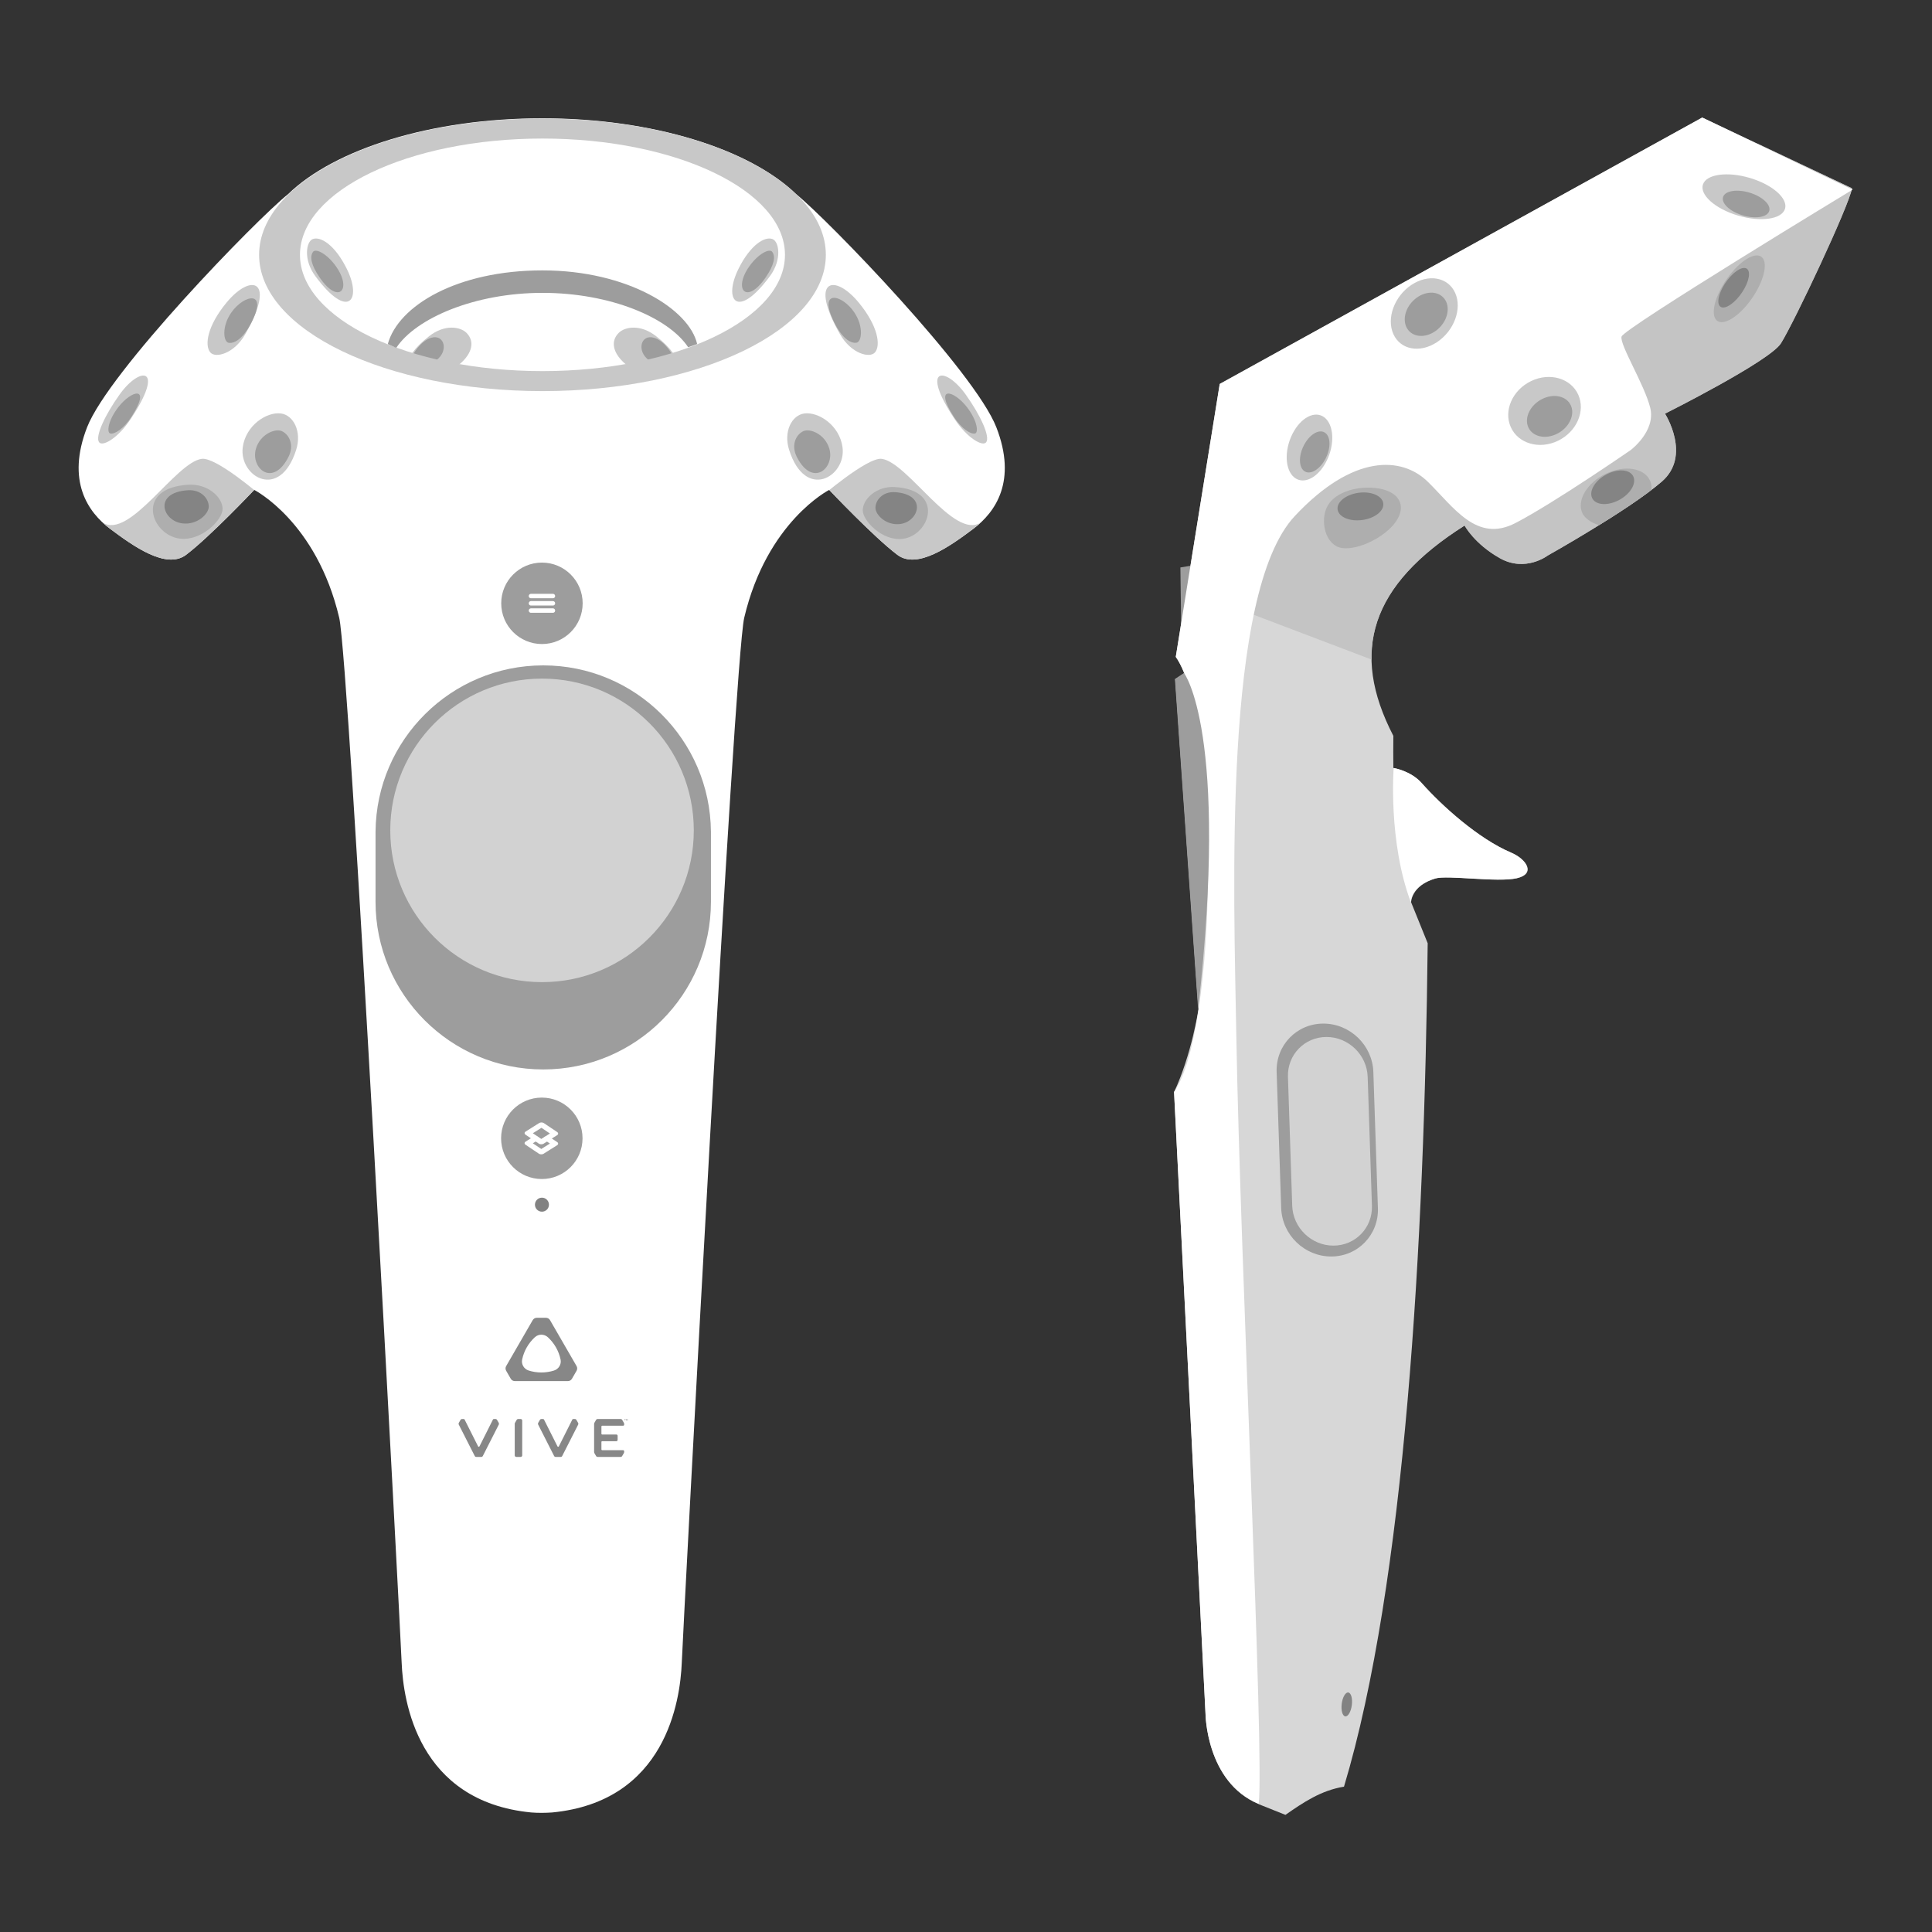 <?xml version="1.0" encoding="UTF-8" standalone="no"?>
<!DOCTYPE svg PUBLIC "-//W3C//DTD SVG 1.1//EN" "http://www.w3.org/Graphics/SVG/1.1/DTD/svg11.dtd">
<svg width="100%" height="100%" viewBox="0 0 800 800" version="1.1" xmlns="http://www.w3.org/2000/svg" xmlns:xlink="http://www.w3.org/1999/xlink" xml:space="preserve" xmlns:serif="http://www.serif.com/" style="fill-rule:evenodd;clip-rule:evenodd;stroke-linecap:round;stroke-linejoin:round;stroke-miterlimit:1.5;">
    <rect x="0" y="0" width="800" height="800" fill="#333333" stroke="none"/>
    <g id="WhiteSolid" transform="matrix(1.194,0,0,1.194,17.91,36.962)">
        <g id="FrontView" transform="matrix(1.043,0,0,1.043,-811.214,-21.956)">
            <path d="M859.159,55.943C874.558,40.992 906.617,30.702 943.634,30.702C980.539,30.702 1012.51,40.929 1027.97,55.807C1038.76,64.466 1087.52,115.003 1094.68,133.455C1101.59,151.242 1094.48,161.619 1086.96,167.242C1079.26,173.005 1068.34,180.812 1061.77,175.858C1053.89,169.921 1039.1,154.264 1039.1,154.264C1039.1,154.264 1018.39,164.763 1010.84,196.786C1007.49,210.978 990.627,530.955 990.077,544.285C989.558,556.884 984.778,590.383 946.949,594.023C944.659,594.173 942.368,594.205 940.07,594.023C902.241,590.383 897.461,556.884 896.942,544.285C896.392,530.955 879.525,210.978 876.18,196.786C868.632,164.763 847.916,154.264 847.916,154.264C847.916,154.264 833.125,169.921 825.249,175.858C818.678,180.812 807.762,173.005 800.056,167.242C792.537,161.619 785.432,151.242 792.337,133.455C799.511,114.977 848.451,64.497 859.153,55.943L859.159,55.943Z" style="fill:white;"/>
            <clipPath id="_clip1">
                <path d="M859.159,55.943C874.558,40.992 906.617,30.702 943.634,30.702C980.539,30.702 1012.51,40.929 1027.97,55.807C1038.76,64.466 1087.52,115.003 1094.68,133.455C1101.59,151.242 1094.48,161.619 1086.96,167.242C1079.26,173.005 1068.34,180.812 1061.77,175.858C1053.89,169.921 1039.1,154.264 1039.1,154.264C1039.1,154.264 1018.39,164.763 1010.84,196.786C1007.49,210.978 990.627,530.955 990.077,544.285C989.558,556.884 984.778,590.383 946.949,594.023C944.659,594.173 942.368,594.205 940.07,594.023C902.241,590.383 897.461,556.884 896.942,544.285C896.392,530.955 879.525,210.978 876.18,196.786C868.632,164.763 847.916,154.264 847.916,154.264C847.916,154.264 833.125,169.921 825.249,175.858C818.678,180.812 807.762,173.005 800.056,167.242C792.537,161.619 785.432,151.242 792.337,133.455C799.511,114.977 848.451,64.497 859.153,55.943L859.159,55.943Z"/>
            </clipPath>
            <g clip-path="url(#_clip1)">
                <g transform="matrix(-0.442,0,0,0.442,1142.02,29.288)">
                    <path d="M118.638,307.197C97.78,369.324 180.303,355.752 180.303,355.752L240.09,288.905C240.09,288.905 204.255,257.978 193.373,259.384C173.672,261.929 138.88,320.818 118.638,307.197Z" style="fill:rgb(200,200,200);"/>
                </g>
                <g transform="matrix(0.442,0,0,0.442,745.001,29.288)">
                    <path d="M237.378,286.67C237.378,286.67 204.255,257.978 193.373,259.384C173.672,261.929 138.88,320.818 118.638,307.197C98.396,293.576 138.815,365.936 138.815,365.936C138.815,365.936 221.483,356.869 227.675,353.586C233.866,350.302 237.378,286.67 237.378,286.67Z" style="fill:rgb(200,200,200);"/>
                </g>
            </g>
            <g transform="matrix(0.409,-0.232,0.148,0.206,789.297,88.654)">
                <path d="M168.379,286.47C172.479,283.124 177.875,280.328 184.742,278.454C198.949,274.576 206.734,288.04 207.722,298.975C209.128,314.547 202.335,326.307 190.878,330.343C187.356,331.585 148.882,302.384 168.379,286.47Z" style="fill:rgb(200,200,200);"/>
            </g>
            <g transform="matrix(-0.409,-0.232,-0.148,0.206,1098.32,88.654)">
                <path d="M168.379,286.47C172.479,283.124 177.875,280.328 184.742,278.454C198.949,274.576 206.734,288.04 207.722,298.975C209.128,314.547 202.335,326.307 190.878,330.343C187.356,331.585 148.882,302.384 168.379,286.47Z" style="fill:rgb(200,200,200);"/>
            </g>
            <g transform="matrix(-0.247,-0.16,-0.169,0.115,1076.59,102.461)">
                <path d="M159.576,293.486C166.116,287.628 184.968,276.078 195.101,281.847C207.71,289.024 193.653,317.954 176.065,319.811C167.545,320.711 151.285,300.915 159.576,293.486Z" style="fill:rgb(157,157,157);"/>
            </g>
            <g transform="matrix(0.247,-0.16,0.169,0.115,811.025,102.461)">
                <path d="M159.576,293.486C166.116,287.628 184.968,276.078 195.101,281.847C207.71,289.024 193.653,317.954 176.065,319.811C167.545,320.711 151.285,300.915 159.576,293.486Z" style="fill:rgb(157,157,157);"/>
            </g>
            <g transform="matrix(1.131,0,0,1.131,-57.893,-651.073)">
                <path d="M885.636,602.884C931.615,602.884 968.944,620.836 968.944,642.948C968.944,665.06 931.615,683.012 885.636,683.012C839.657,683.012 802.328,665.06 802.328,642.948C802.328,620.836 839.657,602.884 885.636,602.884ZM885.636,608.762C924.984,608.762 956.929,624.08 956.929,642.948C956.929,661.815 924.984,677.133 885.636,677.133C846.289,677.133 814.343,661.815 814.343,642.948C814.343,624.08 846.289,608.762 885.636,608.762Z" style="fill:rgb(200,200,200);"/>
            </g>
            <g transform="matrix(0.442,0,0,0.442,745.001,29.288)">
                <g>
                    <path d="M183.354,278.85C197.668,278.022 208.852,287.893 209.058,296.956C209.238,304.928 193.497,321.397 176.947,319.409C155.001,316.773 142.661,281.201 183.354,278.85Z" style="fill:rgb(174,174,174);"/>
                    <g transform="matrix(0.685,0,0,0.685,57.242,91.628)">
                        <path d="M183.262,279.391C197.565,278.396 206.229,288.068 206.434,297.131C206.615,305.102 194.028,317.775 177.478,315.788C155.532,313.152 145.155,282.042 183.262,279.391Z" style="fill:rgb(132,132,132);"/>
                    </g>
                </g>
                <g transform="matrix(0.246,-0.969,-0.969,-0.246,490.179,500.827)">
                    <path d="M185.186,279.98C199.5,279.152 209.879,288.404 208.782,297.796C207.519,308.603 193.497,321.397 176.947,319.409C155.001,316.773 144.493,282.331 185.186,279.98Z" style="fill:rgb(200,200,200);"/>
                    <g transform="matrix(0.678,-0.102,0.102,0.678,25.804,113.541)">
                        <path d="M183.262,279.391C197.565,278.396 206.229,288.068 206.434,297.131C206.615,305.102 194.028,317.775 177.478,315.788C155.532,313.152 145.155,282.042 183.262,279.391Z" style="fill:rgb(157,157,157);"/>
                    </g>
                </g>
                <g transform="matrix(-0.731,0.938,-0.359,-0.28,375.632,134.387)">
                    <path d="M185.186,279.98C199.465,277.217 209.879,288.404 208.782,297.796C207.519,308.603 193.5,317.59 176.947,319.409C154.82,321.84 144.894,287.775 185.186,279.98Z" style="fill:rgb(200,200,200);"/>
                    <g transform="matrix(0.629,-0.095,0.109,0.725,37.857,96.15)">
                        <path d="M183.262,279.391C197.565,278.396 206.229,288.068 206.434,297.131C206.615,305.102 194.028,317.775 177.478,315.788C155.532,313.152 145.155,282.042 183.262,279.391Z" style="fill:rgb(157,157,157);"/>
                    </g>
                </g>
                <g transform="matrix(1,0,0,1,-9.503,10.821)">
                    <g transform="matrix(-0.731,0.938,-0.493,-0.384,508.498,88.405)">
                        <path d="M185.054,279.121C199.26,275.243 208.819,289.584 207.722,298.975C206.459,309.782 195.641,321.355 176.493,320.299C152.114,318.954 145.532,289.909 185.054,279.121Z" style="fill:rgb(200,200,200);"/>
                    </g>
                    <g transform="matrix(-0.38,0.646,-0.477,-0.104,443.059,56.889)">
                        <path d="M183.262,279.391C201.505,277.829 208.796,285.659 209.001,294.721C209.182,302.693 194.028,317.775 177.478,315.788C155.532,313.152 145.048,282.663 183.262,279.391Z" style="fill:rgb(157,157,157);"/>
                    </g>
                </g>
                <g transform="matrix(1,0,0,1,7.341,3.502)">
                    <g transform="matrix(-0.499,-0.94,0.475,-0.322,231.125,382.106)">
                        <path d="M185.054,279.121C199.26,275.243 208.819,289.584 207.722,298.975C206.459,309.782 195.641,321.355 176.493,320.299C152.114,318.954 145.532,289.909 185.054,279.121Z" style="fill:rgb(200,200,200);"/>
                    </g>
                    <g transform="matrix(-0.347,-0.569,0.271,-0.374,262.316,329.419)">
                        <path d="M183.705,281.445C201.949,279.883 208.796,285.659 209.001,294.721C209.182,302.693 193.529,314.387 175.941,316.244C142.8,319.743 145.492,284.717 183.705,281.445Z" style="fill:rgb(157,157,157);"/>
                    </g>
                </g>
                <g transform="matrix(-1,0,0,1,899.622,0)">
                    <g transform="matrix(0.936,0,0,0.961,13.327,12.613)">
                        <path d="M183.354,278.85C197.668,278.022 208.852,287.893 209.058,296.956C209.238,304.928 193.497,321.397 176.947,319.409C155.001,316.773 142.661,281.201 183.354,278.85Z" style="fill:rgb(174,174,174);"/>
                    </g>
                    <g transform="matrix(0.642,0,0,0.658,66.92,100.624)">
                        <path d="M183.262,279.391C197.565,278.396 206.229,288.068 206.434,297.131C206.615,305.102 194.028,317.775 177.478,315.788C155.532,313.152 145.155,282.042 183.262,279.391Z" style="fill:rgb(132,132,132);"/>
                    </g>
                </g>
                <g transform="matrix(-0.246,-0.969,0.969,-0.246,409.443,500.827)">
                    <path d="M185.186,279.98C199.5,279.152 209.879,288.404 208.782,297.796C207.519,308.603 193.497,321.397 176.947,319.409C155.001,316.773 144.493,282.331 185.186,279.98Z" style="fill:rgb(200,200,200);"/>
                    <g transform="matrix(0.678,-0.102,0.102,0.678,25.804,113.541)">
                        <path d="M183.262,279.391C197.565,278.396 206.229,288.068 206.434,297.131C206.615,305.102 194.028,317.775 177.478,315.788C155.532,313.152 145.155,282.042 183.262,279.391Z" style="fill:rgb(157,157,157);"/>
                    </g>
                </g>
                <g transform="matrix(0.731,0.938,0.359,-0.28,523.991,134.387)">
                    <path d="M185.186,279.98C199.465,277.217 209.879,288.404 208.782,297.796C207.519,308.603 193.5,317.59 176.947,319.409C154.82,321.84 144.894,287.775 185.186,279.98Z" style="fill:rgb(200,200,200);"/>
                    <g transform="matrix(0.629,-0.095,0.109,0.725,37.857,96.15)">
                        <path d="M183.262,279.391C197.565,278.396 206.229,288.068 206.434,297.131C206.615,305.102 194.028,317.775 177.478,315.788C155.532,313.152 145.155,282.042 183.262,279.391Z" style="fill:rgb(157,157,157);"/>
                    </g>
                </g>
                <g transform="matrix(-1,0,0,1,909.126,10.821)">
                    <g transform="matrix(-0.731,0.938,-0.493,-0.384,508.498,88.405)">
                        <path d="M185.054,279.121C199.26,275.243 208.819,289.584 207.722,298.975C206.459,309.782 195.641,321.355 176.493,320.299C152.114,318.954 145.532,289.909 185.054,279.121Z" style="fill:rgb(200,200,200);"/>
                    </g>
                    <g transform="matrix(-0.369,0.653,-0.478,-0.096,441.185,53.003)">
                        <path d="M183.262,279.391C201.505,277.829 208.796,285.659 209.001,294.721C209.182,302.693 194.028,317.775 177.478,315.788C155.532,313.152 145.048,282.663 183.262,279.391Z" style="fill:rgb(157,157,157);"/>
                    </g>
                </g>
                <g transform="matrix(-1,0,0,1,892.281,3.502)">
                    <g transform="matrix(-0.499,-0.94,0.475,-0.322,231.125,382.106)">
                        <path d="M185.054,279.121C199.26,275.243 208.819,289.584 207.722,298.975C206.459,309.782 195.641,321.355 176.493,320.299C152.114,318.954 145.532,289.909 185.054,279.121Z" style="fill:rgb(200,200,200);"/>
                    </g>
                    <g transform="matrix(-0.347,-0.569,0.271,-0.374,262.316,329.419)">
                        <path d="M183.705,281.445C201.949,279.883 208.796,285.659 209.001,294.721C209.182,302.693 193.529,314.387 175.941,316.244C142.8,319.743 145.492,284.717 183.705,281.445Z" style="fill:rgb(157,157,157);"/>
                    </g>
                </g>
            </g>
            <g transform="matrix(1.131,0,0,1.131,-57.893,-651.073)">
                <path d="M842.644,670.302L840.16,669.183C843.241,657.908 860.537,647.522 885.636,647.522C910.735,647.522 928.838,659.01 931.112,669.183L928.465,670.115C922.691,661.388 905.562,654.13 885.636,654.13C865.711,654.13 848.418,661.575 842.644,670.302Z" style="fill:rgb(157,157,157);"/>
            </g>
            <g id="ViveLogo" transform="matrix(0.097,0,0,0.097,913.839,428.097)">
                <path d="M425.366,180.438L334.346,22.876C331.487,17.931 326.207,14.876 320.491,14.876L288.839,14.876C283.126,14.876 277.841,17.931 274.978,22.876L183.986,180.446C181.127,185.395 181.127,191.493 183.986,196.446L199.789,223.829C202.646,228.782 207.934,231.829 213.65,231.829L395.683,231.829C401.398,231.829 406.683,228.786 409.542,223.829L425.362,196.446C428.229,191.493 428.229,185.395 425.366,180.438M348.073,195.657C334.374,199.981 319.792,202.313 304.657,202.313C289.548,202.313 274.966,199.985 261.276,195.665C245.239,190.618 235.344,174.36 238.796,157.915C245.073,127.985 260.624,101.47 282.321,81.517C294.977,69.884 314.342,69.876 326.997,81.509C348.694,101.462 364.261,127.97 370.542,157.9C373.987,174.344 364.104,190.594 348.073,195.657" style="fill:rgb(135,135,135);fill-rule:nonzero;"/>
                <path d="M430.901,380.821L375.948,488.903C375.073,490.633 373.288,491.735 371.307,491.735L353.19,491.735C351.245,491.735 349.456,490.633 348.545,488.903L293.629,380.821C292.695,379.009 292.779,376.86 293.768,375.106L299.633,364.961C300.776,362.988 302.877,361.773 305.154,361.773L310.476,361.773C311.851,361.773 313.148,362.539 313.749,363.804L359.923,455.648C360.892,457.578 363.638,457.578 364.603,455.648L410.751,363.804C411.353,362.538 412.649,361.773 414.056,361.773L419.345,361.773C421.622,361.773 423.728,362.988 424.865,364.961L430.748,375.133C431.768,376.875 431.823,379.024 430.901,380.821" style="fill:rgb(135,135,135);fill-rule:nonzero;"/>
                <path d="M158.795,380.821L103.846,488.903C102.967,490.633 101.184,491.735 99.201,491.735L81.088,491.735C79.137,491.735 77.35,490.633 76.438,488.903L21.526,380.821C20.588,379.009 20.672,376.868 21.661,375.106L27.544,364.946C28.673,362.977 30.765,361.774 33.03,361.774L38.376,361.774C39.745,361.774 41.042,362.54 41.644,363.805L87.816,455.649C88.781,457.579 91.533,457.579 92.504,455.649L138.649,363.805C139.251,362.539 140.547,361.774 141.944,361.774L147.262,361.774C149.528,361.774 151.623,362.977 152.754,364.946L158.649,375.134C159.655,376.875 159.713,379.024 158.795,380.821" style="fill:rgb(135,135,135);fill-rule:nonzero;"/>
                <path d="M237.483,363.313C236.534,362.368 235.217,361.774 233.76,361.774L225.537,361.774C223.264,361.774 221.168,362.985 220.037,364.954L214.176,375.118C213.66,376.036 213.383,377.063 213.383,378.11L213.383,486.473C213.383,489.379 215.738,491.735 218.651,491.735L233.815,491.735C236.694,491.735 239.036,489.399 239.036,486.516L239.036,367.055C239.036,365.594 238.444,364.274 237.483,363.313" style="fill:rgb(135,135,135);fill-rule:nonzero;"/>
                <path d="M492.167,364.946C493.3,362.981 495.394,361.774 497.667,361.774L576.343,361.774C578.566,361.774 580.62,362.962 581.738,364.879L587.277,374.406C588.058,375.769 588.48,377.32 588.48,378.898L588.48,381.265C588.48,383.214 586.882,384.835 584.902,384.835L513.183,384.835C511.738,384.835 510.558,386.015 510.558,387.464L510.558,412.339C510.558,413.784 511.722,414.96 513.167,414.96L561.784,414.96C564.143,414.995 566.065,416.913 566.065,419.28L566.065,433.569C566.065,435.944 564.124,437.897 561.745,437.897L513.167,437.897C511.722,437.897 510.558,439.061 510.558,440.506L510.558,466.053C510.558,467.506 511.722,468.674 513.167,468.674L584.901,468.674C586.881,468.674 588.479,470.256 588.479,472.217L588.479,474.6C588.479,476.186 588.065,477.733 587.276,479.108L581.737,488.655C580.628,490.577 578.565,491.764 576.342,491.764L497.666,491.764C495.393,491.764 493.299,490.553 492.166,488.588L486.693,479.143C485.892,477.764 485.478,476.209 485.478,474.623L485.486,378.881C485.486,377.303 485.904,375.756 486.693,374.389L492.167,364.946Z" style="fill:rgb(135,135,135);fill-rule:nonzero;"/>
                <path d="M589.018,361.774L593.69,361.774L593.69,362.508L591.815,362.508L591.815,367.145L590.94,367.145L590.94,362.508L589.018,362.508L589.018,361.774ZM594.448,361.774L595.655,361.774L597.471,365.985L597.518,365.985L599.338,361.774L600.541,361.774L600.541,367.145L599.666,367.145L599.705,362.977L599.666,362.977L597.854,367.145L597.116,367.145L595.331,362.977L595.276,362.977L595.331,367.145L594.448,367.145L594.448,361.774Z" style="fill:rgb(135,135,135);fill-rule:nonzero;"/>
            </g>
            <g transform="matrix(0.442,0,0,0.442,745.001,29.288)">
                <g>
                    <g transform="matrix(1,0,0,1,-2.73,1.306)">
                        <circle cx="452.014" cy="366.762" r="30.634" style="fill:rgb(157,157,157);"/>
                    </g>
                    <g transform="matrix(1,0,0,1,-0.334,-0.722)">
                        <path d="M441.357,363.326L457.878,363.326" style="fill:none;stroke:white;stroke-width:3.33px;"/>
                        <g transform="matrix(1,0,0,1,0,5.464)">
                            <path d="M441.357,363.326L457.878,363.326" style="fill:none;stroke:white;stroke-width:3.33px;"/>
                        </g>
                        <g transform="matrix(1,0,0,1,0,10.928)">
                            <path d="M441.357,363.326L457.878,363.326" style="fill:none;stroke:white;stroke-width:3.33px;"/>
                        </g>
                    </g>
                </g>
                <g>
                    <g transform="matrix(1,0,0,1,-2.826,403.764)">
                        <circle cx="452.014" cy="366.762" r="30.634" style="fill:rgb(157,157,157);"/>
                    </g>
                    <g transform="matrix(0.172,0,0,0.172,371.543,757.371)">
                        <circle cx="452.014" cy="366.762" r="30.634" style="fill:rgb(130,130,130);"/>
                    </g>
                    <g>
                        <g transform="matrix(0.836,0.561,-0.852,0.536,727.238,104.571)">
                            <rect x="442.193" y="760.516" width="11.919" height="11.919" style="fill:none;stroke:white;stroke-width:4.3px;"/>
                        </g>
                        <g transform="matrix(0.836,0.561,-0.852,0.536,727.238,112.128)">
                            <path d="M442.193,765.798L442.193,772.435L454.112,772.435L454.112,760.516L447.224,760.516" style="fill:none;stroke:white;stroke-width:4.3px;"/>
                        </g>
                    </g>
                </g>
                <g transform="matrix(0.963,0,0,0.963,-282.332,10.852)">
                    <path d="M629.742,549.318C630.342,477.526 688.809,419.427 760.738,419.427C832.666,419.427 891.133,477.526 891.733,549.318L891.738,549.318L891.738,602.759C891.742,603.193 891.744,603.628 891.744,604.063C891.744,676.367 833.042,735.069 760.738,735.069C688.433,735.069 629.731,676.367 629.731,604.063C629.731,603.628 629.733,603.193 629.738,602.759L629.738,549.318L629.742,549.318Z" style="fill:rgb(157,157,157);"/>
                </g>
                <g transform="matrix(1.005,0,0,1.005,-10.356,-10.092)">
                    <circle cx="457.421" cy="546.237" r="113.599" style="fill:rgb(210,210,210);"/>
                </g>
            </g>
        </g>
        <g id="SideView" transform="matrix(0.461,0,0,0.461,-96.308,9.018)">
            <g transform="matrix(2.264,0,0,2.264,-1606.98,-80.928)">
                <path d="M1181.19,221.132C1180.33,218.99 1179.4,217.172 1178.39,215.73L1192.99,125.048L1353.33,36.519L1403.09,60.022C1401.96,66.109 1384.09,104.085 1379.49,111.489C1375.8,117.452 1340.94,134.896 1340.94,134.896C1340.94,134.896 1349.87,148.841 1339.87,157.476C1328.88,166.971 1301.96,182.047 1301.96,182.047C1301.96,182.047 1294.57,187.703 1286.06,182.916C1277.56,178.129 1274.35,172.072 1274.35,172.072C1243.09,191.854 1236.16,213.885 1250.68,241.956C1250.64,245.596 1250.64,249.163 1250.68,252.63C1251.94,252.875 1256.95,254.048 1260.1,257.604C1266.89,265.275 1279.05,276.172 1289.79,280.73C1295.02,282.948 1298.12,287.791 1291.76,289.269C1285.4,290.748 1268.73,288.151 1264.67,289.357C1256.58,291.758 1256.58,297.242 1256.58,297.242L1262.09,310.866C1261.02,410.489 1254.58,523.482 1234.28,591.117C1226.66,592.344 1220.72,596.373 1214.83,600.484L1205.93,596.938L1205.95,596.908C1188.44,589.634 1188.27,566.927 1188.27,566.927L1177.82,360.326C1183.7,347.707 1185.91,332.853 1185.91,332.853L1178.2,223.101L1181.19,221.132Z" style="fill:rgb(215,215,215);"/>
                <clipPath id="_clip2">
                    <path d="M1181.19,221.132C1180.33,218.99 1179.4,217.172 1178.39,215.73L1192.99,125.048L1353.33,36.519L1403.09,60.022C1401.96,66.109 1384.09,104.085 1379.49,111.489C1375.8,117.452 1340.94,134.896 1340.94,134.896C1340.94,134.896 1349.87,148.841 1339.87,157.476C1328.88,166.971 1301.96,182.047 1301.96,182.047C1301.96,182.047 1294.57,187.703 1286.06,182.916C1277.56,178.129 1274.35,172.072 1274.35,172.072C1243.09,191.854 1236.16,213.885 1250.68,241.956C1250.64,245.596 1250.64,249.163 1250.68,252.63C1251.94,252.875 1256.95,254.048 1260.1,257.604C1266.89,265.275 1279.05,276.172 1289.79,280.73C1295.02,282.948 1298.12,287.791 1291.76,289.269C1285.4,290.748 1268.73,288.151 1264.67,289.357C1256.58,291.758 1256.58,297.242 1256.58,297.242L1262.09,310.866C1261.02,410.489 1254.58,523.482 1234.28,591.117C1226.66,592.344 1220.72,596.373 1214.83,600.484L1205.93,596.938L1205.95,596.908C1188.44,589.634 1188.27,566.927 1188.27,566.927L1177.82,360.326C1183.7,347.707 1185.91,332.853 1185.91,332.853L1178.2,223.101L1181.19,221.132Z"/>
                </clipPath>
                <g clip-path="url(#_clip2)">
                    <g transform="matrix(1.131,0,0,1.131,-445.988,-735.92)">
                        <path d="M1501.3,845.068L1453.13,826.764L1469.52,791.584L1630.82,673.076C1657.65,697.166 1672.72,724.986 1615.3,775.805L1501.3,845.068Z" style="fill:rgb(192,192,192);fill-opacity:0.851;"/>
                    </g>
                    <g transform="matrix(0.688,-0.329,0.362,0.81,391.747,318.861)">
                        <path d="M1190.25,302.359C1187.33,300.648 1184.6,297.373 1184.6,294.78C1184.6,289.554 1191.93,285.31 1200.95,285.31C1209.97,285.31 1217.3,289.554 1217.3,294.78C1217.3,296.288 1216.69,297.714 1215.61,298.979C1212.93,302.102 1193.21,304.097 1190.25,302.359Z" style="fill:rgb(174,174,174);"/>
                    </g>
                    <g transform="matrix(0.42,-0.216,0.205,0.458,758.739,283.739)">
                        <ellipse cx="1200.95" cy="294.78" rx="16.349" ry="9.47" style="fill:rgb(132,132,132);"/>
                    </g>
                </g>
            </g>
            <g transform="matrix(4.249,0,0,4.249,-2371.87,-67.173)">
                <path d="M808.895,109.375L811.027,95.475L808.712,95.87L808.895,109.375Z" style="fill:rgb(157,157,157);"/>
            </g>
            <g transform="matrix(1,0,0,1,0.198,-0.054)">
                <path d="M1569.86,55.988L1456.71,1.744L1093.74,202.158L1060.68,407.445C1094.27,455.53 1092.14,688.304 1059.38,734.783L1083.04,1202.49C1083.04,1202.49 1083.43,1253.89 1123.06,1270.36C1127.46,1235.72 1109.15,859.985 1106.28,694.986C1104.3,581.49 1096.18,359.338 1150.18,301.597C1194.27,254.462 1230.92,256.708 1250.37,275.837C1270.1,295.238 1287.11,321.94 1316.28,306.777C1345.45,291.613 1402.91,251.904 1402.91,251.904C1402.91,251.904 1421.96,237.671 1417.6,220.102C1413.24,202.533 1394.49,172.683 1396.03,166.554C1397.57,160.424 1569.86,55.988 1569.86,55.988Z" style="fill:white;"/>
            </g>
            <g>
                <g>
                    <path d="M1186.06,325.568C1198.23,327.277 1218.46,317.339 1226.54,305.576C1234.62,293.814 1229.01,283.515 1214.03,280.835C1199.06,278.156 1181.06,282.957 1175.07,293.84C1169.09,304.723 1173.17,323.76 1186.06,325.568Z" style="fill:rgb(174,174,174);"/>
                    <g transform="matrix(1.05,-0.145,0.155,1.08,-106.893,150.011)">
                        <ellipse cx="1200.95" cy="294.78" rx="16.349" ry="9.47" style="fill:rgb(132,132,132);"/>
                    </g>
                </g>
                <g>
                    <g transform="matrix(0.614,-1.435,1.467,0.838,-8.359,1726.29)">
                        <ellipse cx="1200.95" cy="294.78" rx="16.349" ry="9.47" style="fill:rgb(200,200,200);"/>
                    </g>
                    <g transform="matrix(0.452,-0.899,0.875,0.5,364.644,1185.54)">
                        <ellipse cx="1200.95" cy="294.78" rx="16.349" ry="9.47" style="fill:rgb(157,157,157);"/>
                    </g>
                </g>
                <g>
                    <g transform="matrix(1.851,0.644,-0.798,1.389,-499.425,-1121.56)">
                        <ellipse cx="1200.95" cy="294.78" rx="16.349" ry="9.47" style="fill:rgb(200,200,200);"/>
                    </g>
                    <g transform="matrix(1.038,0.377,-0.479,0.834,384.568,-631.843)">
                        <ellipse cx="1200.95" cy="294.78" rx="16.349" ry="9.47" style="fill:rgb(157,157,157);"/>
                    </g>
                </g>
                <g>
                    <g transform="matrix(1.553,-0.744,1.062,2.374,-839.847,416.121)">
                        <ellipse cx="1200.95" cy="294.78" rx="16.349" ry="9.47" style="fill:rgb(200,200,200);"/>
                    </g>
                    <g transform="matrix(0.979,-0.502,0.613,1.371,-14.333,425.264)">
                        <ellipse cx="1200.95" cy="294.78" rx="16.349" ry="9.47" style="fill:rgb(157,157,157);"/>
                    </g>
                </g>
                <g transform="matrix(1,0,0,1,0.335,1.88)">
                    <g transform="matrix(1.423,-0.945,1.016,2.273,-760.965,612.101)">
                        <ellipse cx="1200.95" cy="294.78" rx="16.349" ry="9.47" style="fill:rgb(200,200,200);"/>
                    </g>
                    <g transform="matrix(0.833,-0.719,0.919,1.188,-22.34,661.126)">
                        <ellipse cx="1200.95" cy="294.78" rx="16.349" ry="9.47" style="fill:rgb(157,157,157);"/>
                    </g>
                </g>
                <g>
                    <g transform="matrix(1.124,-1.335,0.585,1.309,-37.52,1347.94)">
                        <ellipse cx="1200.95" cy="294.78" rx="16.349" ry="9.47" style="fill:rgb(174,174,174);"/>
                    </g>
                    <g transform="matrix(0.648,-0.835,0.483,0.625,559.975,948.302)">
                        <ellipse cx="1200.95" cy="294.78" rx="16.349" ry="9.47" style="fill:rgb(132,132,132);"/>
                    </g>
                </g>
            </g>
            <path d="M1077.7,672.59C1101.17,463.285 1067.08,419.636 1067.08,419.636L1060.24,424.131L1077.7,672.59Z" style="fill:rgb(157,157,157);"/>
            <g transform="matrix(3.865,0.488,-0.488,3.865,-1908.35,-362.06)">
                <ellipse cx="839.025" cy="297.05" rx="0.985" ry="2.323" style="fill:rgb(130,130,130);"/>
            </g>
            <path d="M1237.68,591.972C1220.53,546.076 1224.8,491.017 1224.8,491.017C1224.8,491.017 1237.46,492.984 1245.66,502.24C1261.04,519.605 1288.56,544.274 1312.87,554.593C1324.7,559.613 1331.73,570.577 1317.33,573.924C1302.92,577.271 1265.19,571.392 1255.99,574.122C1237.68,579.559 1237.68,591.972 1237.68,591.972Z" style="fill:white;"/>
            <g transform="matrix(0.979,0,0.035,1.046,-1.072,-34.026)">
                <path d="M1210.79,720.56C1210.79,701.369 1194.14,685.788 1173.64,685.788C1153.13,685.788 1136.48,701.369 1136.48,720.56L1136.48,818.525C1136.48,837.716 1153.13,853.296 1173.64,853.296C1194.14,853.296 1210.79,837.716 1210.79,818.525L1210.79,720.56Z" style="fill:rgb(157,157,157);"/>
            </g>
            <g transform="matrix(0.807,0,0.031,0.937,205.879,50.804)">
                <path d="M1210.79,717.788C1210.79,700.127 1194.14,685.788 1173.64,685.788C1153.13,685.788 1136.48,700.127 1136.48,717.788L1136.48,821.296C1136.48,838.957 1153.13,853.296 1173.64,853.296C1194.14,853.296 1210.79,838.957 1210.79,821.296L1210.79,717.788Z" style="fill:rgb(210,210,210);"/>
            </g>
        </g>
    </g>
</svg>
